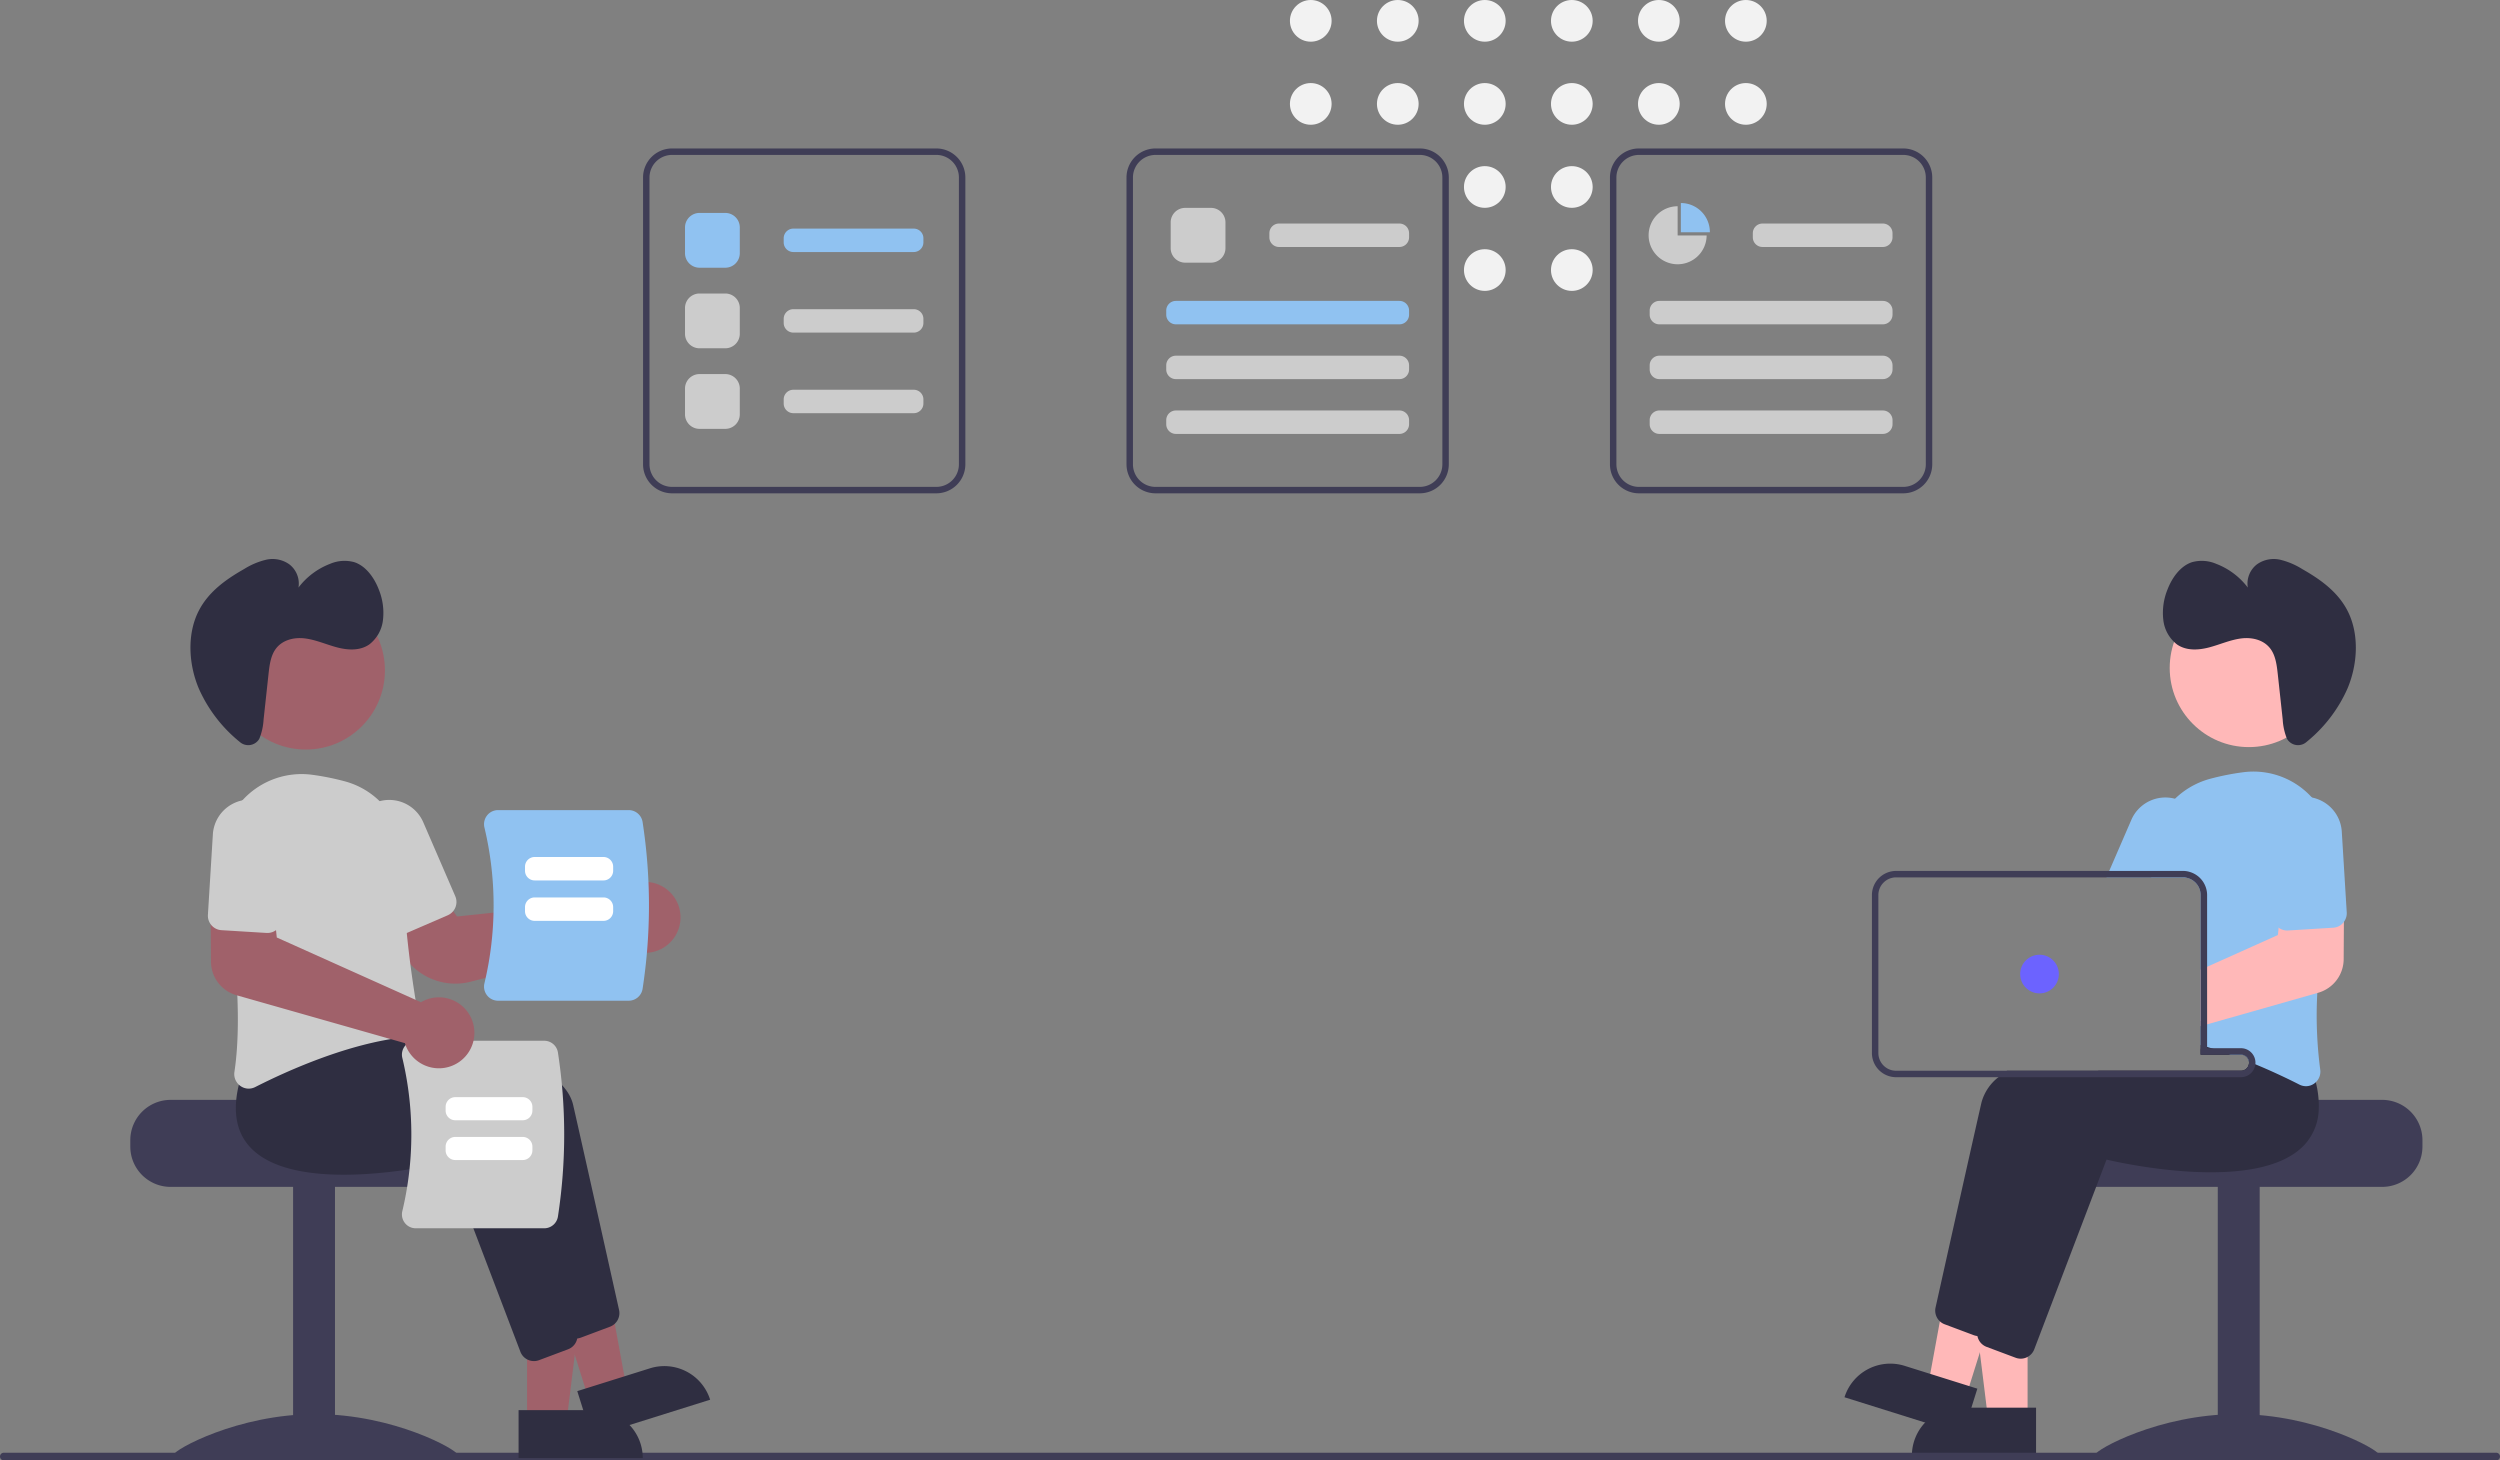<svg id="problems" xmlns="http://www.w3.org/2000/svg" width="616.47" height="360.112" viewBox="0 0 616.47 360.112">
  <rect x="0" y="0" width="616.47" height="360.112" fill="#808080" stroke="none"/>
  <circle id="Ellipse_80" data-name="Ellipse 80" cx="5.14" cy="5.14" r="5.14" transform="translate(318.079 0)" fill="#f2f2f2"/>
  <circle id="Ellipse_81" data-name="Ellipse 81" cx="5.14" cy="5.14" r="5.14" transform="translate(318.079 20.483)" fill="#f2f2f2"/>
  <circle id="Ellipse_82" data-name="Ellipse 82" cx="5.14" cy="5.14" r="5.14" transform="translate(339.538 0)" fill="#f2f2f2"/>
  <circle id="Ellipse_83" data-name="Ellipse 83" cx="5.14" cy="5.14" r="5.14" transform="translate(339.538 20.483)" fill="#f2f2f2"/>
  <circle id="Ellipse_84" data-name="Ellipse 84" cx="5.14" cy="5.14" r="5.14" transform="translate(360.996 0)" fill="#f2f2f2"/>
  <circle id="Ellipse_85" data-name="Ellipse 85" cx="5.14" cy="5.14" r="5.14" transform="translate(360.996 20.483)" fill="#f2f2f2"/>
  <circle id="Ellipse_86" data-name="Ellipse 86" cx="5.14" cy="5.14" r="5.14" transform="translate(360.996 40.967)" fill="#f2f2f2"/>
  <circle id="Ellipse_87" data-name="Ellipse 87" cx="5.14" cy="5.14" r="5.14" transform="translate(360.996 61.45)" fill="#f2f2f2"/>
  <circle id="Ellipse_88" data-name="Ellipse 88" cx="5.14" cy="5.14" r="5.14" transform="translate(382.454 0)" fill="#f2f2f2"/>
  <circle id="Ellipse_89" data-name="Ellipse 89" cx="5.14" cy="5.14" r="5.14" transform="translate(382.454 20.483)" fill="#f2f2f2"/>
  <circle id="Ellipse_90" data-name="Ellipse 90" cx="5.14" cy="5.14" r="5.14" transform="translate(382.454 40.967)" fill="#f2f2f2"/>
  <circle id="Ellipse_91" data-name="Ellipse 91" cx="5.14" cy="5.14" r="5.14" transform="translate(382.454 61.45)" fill="#f2f2f2"/>
  <circle id="Ellipse_92" data-name="Ellipse 92" cx="5.14" cy="5.14" r="5.14" transform="translate(403.913 0)" fill="#f2f2f2"/>
  <circle id="Ellipse_93" data-name="Ellipse 93" cx="5.14" cy="5.14" r="5.14" transform="translate(403.913 20.483)" fill="#f2f2f2"/>
  <circle id="Ellipse_94" data-name="Ellipse 94" cx="5.14" cy="5.14" r="5.14" transform="translate(425.371 0)" fill="#f2f2f2"/>
  <circle id="Ellipse_95" data-name="Ellipse 95" cx="5.14" cy="5.14" r="5.14" transform="translate(425.371 20.483)" fill="#f2f2f2"/>
  <path id="Path_235" data-name="Path 235" d="M924.162,564.7H886.007c0,1.1-39.324,1.987-39.324,1.987a10.216,10.216,0,0,0-1.677,1.589,9.863,9.863,0,0,0-2.305,6.358v1.59a9.938,9.938,0,0,0,9.934,9.934h71.528a9.943,9.943,0,0,0,9.934-9.934v-1.59A9.948,9.948,0,0,0,924.162,564.7Z" transform="translate(-336.75 -293.486)" fill="#3f3d56"/>
  <rect id="Rectangle_82" data-name="Rectangle 82" width="10.332" height="66.759" transform="translate(546.877 292.28)" fill="#3f3d56"/>
  <path id="Path_236" data-name="Path 236" d="M926.134,672.175c0,1.116-15.656.432-34.969.432s-34.969.685-34.969-.432,15.656-9.969,34.969-9.969S926.134,671.058,926.134,672.175Z" transform="translate(-339.52 -313.499)" fill="#3f3d56"/>
  <path id="Path_237" data-name="Path 237" d="M625.386,430.551h-9.744l-4.636-37.582h14.381Z" transform="translate(-125.408 -80.656)" fill="#ffb8b8"/>
  <path id="Path_238" data-name="Path 238" d="M605.027,436.753h18.791v11.831H593.2A11.831,11.831,0,0,1,605.027,436.753Z" transform="translate(-121.752 -89.642)" fill="#2f2e41"/>
  <path id="Path_239" data-name="Path 239" d="M607.561,423.042l-9.3-2.918,6.828-37.246,13.721,4.306Z" transform="translate(-122.792 -78.585)" fill="#ffb8b8"/>
  <path id="Path_240" data-name="Path 240" d="M11.831,0H30.622V11.831H0A11.831,11.831,0,0,1,11.831,0Z" transform="translate(458.374 333.258) rotate(17.423)" fill="#2f2e41"/>
  <path id="Path_241" data-name="Path 241" d="M890.643,552.938a30.107,30.107,0,0,0-1.208-5.579l-1.82-2.289-4.737-5.945-.206.008c-.35.016-1.8.1-4.053.27h-.024c-1.391.111-3.092.254-5.023.437-.509.056-1.041.1-1.589.159v8.3h9.934a1.99,1.99,0,0,1,1.971,1.733c.008.087.016.167.016.254a1.988,1.988,0,0,1-1.987,1.987h-57.7a22.557,22.557,0,0,0-2.114,1.589,11.827,11.827,0,0,0-4.172,6.247c-3.37,14.814-9.513,42.44-11.325,50.554a3.606,3.606,0,0,0,1.073,3.4,3.526,3.526,0,0,0,1.168.723l7.169,2.686a3.8,3.8,0,0,0,.914.215c.04,0,.071.008.111.008a2.078,2.078,0,0,0,.222.008,3.6,3.6,0,0,0,3.346-2.3l5.659-14.846,8.719-22.889,3.449-9.052c4,.938,37.536,8.361,48.766-3.6a12.767,12.767,0,0,0,2.575-4.061,16.533,16.533,0,0,0,.866-8.011Z" transform="translate(-329.325 -288.237)" fill="#2f2e41"/>
  <path id="Path_242" data-name="Path 242" d="M903.04,556.536c-.175-.707-.373-1.438-.6-2.178l-6.557-8.234-.206.008c-.414.024-2.376.127-5.389.374-3.417.286-8.194.747-13.559,1.47-.159.016-.326.04-.485.064-.525.072-1.057.143-1.59.223v1.47h9.934a1.99,1.99,0,0,1,1.971,1.733c.008.087.016.167.016.254a1.988,1.988,0,0,1-1.987,1.987H849.474c-1.534.5-3.012,1.025-4.427,1.589-7.423,2.941-12.978,6.8-14.115,11.81-.381,1.685-.8,3.537-1.248,5.508-1.653,7.328-3.664,16.3-5.484,24.455v.008c-.374,1.685-.747,3.322-1.1,4.912-1.518,6.835-2.805,12.629-3.489,15.672-.016.087-.031.167-.048.254v.016a3.709,3.709,0,0,0,.223,1.82l.008.008v.008a3.52,3.52,0,0,0,1.033,1.423,3.65,3.65,0,0,0,1.025.6l7.169,2.686a3.639,3.639,0,0,0,1.248.23,3.525,3.525,0,0,0,1.709-.437,3.577,3.577,0,0,0,1.637-1.868l15.434-40.5,2.392-6.286c4,.938,37.536,8.353,48.766-3.6a13.424,13.424,0,0,0,3.561-8.8A23.592,23.592,0,0,0,903.04,556.536Z" transform="translate(-331.994 -289.673)" fill="#2f2e41"/>
  <path id="Path_243" data-name="Path 243" d="M913.237,469.329c-.127-.151-.262-.3-.405-.445a19.449,19.449,0,0,0-16.666-5.873,63.073,63.073,0,0,0-7.876,1.55,19.854,19.854,0,0,0-8.885,4.983,19.4,19.4,0,0,0-5.889,14.465c.032,1.089.04,2.2.024,3.33,0,.525-.008,1.057-.016,1.59h7.836a4.228,4.228,0,0,1,1.009.119,4.38,4.38,0,0,1,3.362,4.252v36.972c.532.151,1.065.3,1.589.461.167.056.326.1.485.151.183.056.366.111.541.167q2.42.751,4.729,1.59h2.591a1.99,1.99,0,0,1,1.971,1.733c.541.215,1.065.429,1.581.644,1.836.763,3.576,1.526,5.174,2.265,2.154.985,4.069,1.923,5.675,2.742a3.646,3.646,0,0,0,1.629.4,3.5,3.5,0,0,0,2.066-.683,4.394,4.394,0,0,0,.357-.294,3.58,3.58,0,0,0,1.089-3.163,101.8,101.8,0,0,1-.715-18.836c.222-5.285.7-10.705,1.319-15.943.334-2.837.707-5.619,1.1-8.3.374-2.559.771-5.015,1.16-7.336A19.556,19.556,0,0,0,913.237,469.329Z" transform="translate(-343.073 -272.579)" fill="#90c2f1"/>
  <path id="Path_244" data-name="Path 244" d="M877.817,471.631a9.422,9.422,0,0,0-1.256-.437,9.138,9.138,0,0,0-10.761,5.19l-5.46,12.6-.683,1.59h18.859a4.226,4.226,0,0,1,1.009.119l.636-1.47,2.416-5.579A9.149,9.149,0,0,0,877.817,471.631Z" transform="translate(-340.23 -274.229)" fill="#90c2f1"/>
  <circle id="Ellipse_96" data-name="Ellipse 96" cx="19.52" cy="19.52" r="19.52" transform="translate(535.024 145.186)" fill="#ffb8b8"/>
  <path id="Path_245" data-name="Path 245" d="M920.065,501.016l-11.142.3-.811,7.828-.183,1.812-17.453,7.836-1.589.715v13.932l1.589-.453,5.023-1.431h.024l22.126-6.3.254-.072a8.646,8.646,0,0,0,6.247-8.226l.055-9.243.048-6.811Z" transform="translate(-346.229 -280.392)" fill="#ffb8b8"/>
  <path id="Path_246" data-name="Path 246" d="M927.96,479.349a9.141,9.141,0,1,0-18.247,1.121l1.216,19.837a3.566,3.566,0,0,0,1.454,2.655,3.525,3.525,0,0,0,2.337.691l8.52-.525,2.583-.159a3.485,3.485,0,0,0,2.464-1.2,2.5,2.5,0,0,0,.19-.238,3.552,3.552,0,0,0,.7-2.352Z" transform="translate(-350.5 -274.207)" fill="#90c2f1"/>
  <path id="Path_247" data-name="Path 247" d="M870.567,537.376h-1.025v-.1c-.525.072-1.057.143-1.59.223v1.47H875.3Q872.982,538.131,870.567,537.376Zm0,0h-1.025v-.1c-.525.072-1.057.143-1.59.223v1.47H875.3Q872.982,538.131,870.567,537.376Zm7.32,0h-8.345V499.626a5.969,5.969,0,0,0-4.316-5.722,5.6,5.6,0,0,0-1.645-.238H792.848a5.968,5.968,0,0,0-5.961,5.961v38.943a5.963,5.963,0,0,0,5.961,5.961h85.039a3.58,3.58,0,0,0,3.552-3.187,3.1,3.1,0,0,0,.024-.389,3.582,3.582,0,0,0-3.576-3.576Zm1.987,3.576a1.988,1.988,0,0,1-1.987,1.987H792.848a4.374,4.374,0,0,1-4.371-4.371V499.626a4.374,4.374,0,0,1,4.371-4.371h70.733a4.227,4.227,0,0,1,1.009.119,4.38,4.38,0,0,1,3.362,4.252v39.34h9.934a1.99,1.99,0,0,1,1.971,1.733C879.865,540.786,879.873,540.865,879.873,540.953Zm-9.307-3.576h-1.025v-.1c-.525.072-1.057.143-1.59.223v1.47H875.3Q872.982,538.131,870.567,537.376Z" transform="translate(-325.294 -278.906)" fill="#3f3d56"/>
  <circle id="Ellipse_97" data-name="Ellipse 97" cx="4.769" cy="4.769" r="4.769" transform="translate(498.149 235.424)" fill="#6c63ff"/>
  <path id="Path_249" data-name="Path 249" d="M207.033,676.067H821.61a.946.946,0,0,0,0-1.893H207.033a.946.946,0,1,0,0,1.893Z" transform="translate(-206.086 -315.955)" fill="#3f3d56"/>
  <path id="Path_250" data-name="Path 250" d="M246.516,574.636v1.59a9.943,9.943,0,0,0,9.934,9.934h71.528a9.938,9.938,0,0,0,9.934-9.934v-1.59a9.863,9.863,0,0,0-2.305-6.358,10.216,10.216,0,0,0-1.677-1.59s-39.324-.89-39.324-1.987H256.45A9.948,9.948,0,0,0,246.516,574.636Z" transform="translate(-214.384 -293.486)" fill="#3f3d56"/>
  <rect id="Rectangle_83" data-name="Rectangle 83" width="10.332" height="66.759" transform="translate(82.603 359.039) rotate(180)" fill="#3f3d56"/>
  <path id="Path_251" data-name="Path 251" d="M260.021,672.175c0,1.116,15.656.432,34.969.432s34.969.685,34.969-.432-15.656-9.969-34.969-9.969S260.021,671.058,260.021,672.175Z" transform="translate(-217.156 -313.499)" fill="#3f3d56"/>
  <path id="Path_252" data-name="Path 252" d="M163.53,431.312h9.744l4.635-37.582h-14.38Z" transform="translate(-33.564 -80.812)" fill="#a0616a"/>
  <path id="Path_253" data-name="Path 253" d="M0,0H30.623V11.831H11.831A11.831,11.831,0,0,1,0,0H0Z" transform="translate(158.499 359.548) rotate(179.997)" fill="#2f2e41"/>
  <path id="Path_254" data-name="Path 254" d="M179.762,423.8l9.3-2.918L182.23,383.64l-13.721,4.306Z" transform="translate(-34.586 -78.741)" fill="#a0616a"/>
  <path id="Path_255" data-name="Path 255" d="M0,0H30.623V11.831H11.831A11.831,11.831,0,0,1,0,0H0Z" transform="translate(175.11 345.153) rotate(162.577)" fill="#2f2e41"/>
  <path id="Path_256" data-name="Path 256" d="M362.43,616.157l-17.824-46.788c-4,.939-37.533,8.36-48.765-3.6-3.849-4.1-4.6-10.037-2.231-17.65l6.555-8.237.2.011c2.478.13,60.747,3.4,64.741,20.972,3.368,14.818,9.518,42.444,11.323,50.558a3.589,3.589,0,0,1-2.236,4.12l-7.168,2.688a3.547,3.547,0,0,1-1.249.227,3.587,3.587,0,0,1-3.349-2.3Z" transform="translate(-223.773 -288.392)" fill="#2f2e41"/>
  <path id="Path_257" data-name="Path 257" d="M349.43,623.157l-17.824-46.788c-4,.939-37.533,8.359-48.765-3.6-3.849-4.1-4.6-10.037-2.231-17.65l6.555-8.237.2.011c2.478.13,60.747,3.4,64.741,20.972,3.368,14.818,9.518,42.444,11.323,50.558a3.589,3.589,0,0,1-2.236,4.12l-7.168,2.688a3.546,3.546,0,0,1-1.249.227,3.586,3.586,0,0,1-3.349-2.3Z" transform="translate(-221.105 -289.829)" fill="#2f2e41"/>
  <path id="Path_258" data-name="Path 258" d="M342.534,522.159a15.256,15.256,0,0,1-13.1-7.448l-5.661-9.589,13.455-7.354,5.713,7.833,38.763-4.084a8.391,8.391,0,0,1,.635-.981h0a8.755,8.755,0,0,1,6.257-3.429,8.657,8.657,0,0,1,6.75,2.394,8.743,8.743,0,0,1-11.328,13.284,8.27,8.27,0,0,1-.654-.557L346.236,521.7A14.975,14.975,0,0,1,342.534,522.159Z" transform="translate(-230.241 -279.606)" fill="#a0616a"/>
  <path id="Path_259" data-name="Path 259" d="M279.458,540.5a3.582,3.582,0,0,1-1.445-3.456c2.211-14.578-.333-35.461-2.857-50.413a19.706,19.706,0,0,1,21.9-22.858,63.473,63.473,0,0,1,7.878,1.553h0A19.548,19.548,0,0,1,319.7,484.771c-.377,14.428,2.552,32.43,3.829,39.5a3.591,3.591,0,0,1-.663,2.79,3.491,3.491,0,0,1-2.46,1.391C306.258,529.9,291,536.8,283.158,540.784a3.577,3.577,0,0,1-1.629.4,3.52,3.52,0,0,1-2.071-.682Z" transform="translate(-220.205 -272.739)" fill="#ccc"/>
  <path id="Path_260" data-name="Path 260" d="M325.971,504.546a3.553,3.553,0,0,1-1.966-1.905l-7.893-18.234a9.139,9.139,0,0,1,16.775-7.261l7.893,18.234a3.581,3.581,0,0,1-1.861,4.7l-10.211,4.42a3.551,3.551,0,0,1-2.737.043Z" transform="translate(-228.514 -274.384)" fill="#ccc"/>
  <circle id="Ellipse_98" data-name="Ellipse 98" cx="19.52" cy="19.52" r="19.52" transform="translate(55.881 145.791)" fill="#a0616a"/>
  <path id="Path_261" data-name="Path 261" d="M281.819,441.7a3.159,3.159,0,0,1-4.522.26A35.307,35.307,0,0,1,267.226,428.8c-2.538-6.049-2.91-13.431-.021-19.1,2.441-4.793,6.824-7.844,11.2-10.337a18.275,18.275,0,0,1,5.442-2.3,7.148,7.148,0,0,1,5.686,1.118,6,6,0,0,1,2.287,5.744,17.766,17.766,0,0,1,7.79-5.847,9.032,9.032,0,0,1,6-.4c2.81.938,4.89,3.775,6.047,6.824a15.212,15.212,0,0,1,1,7.362,8.844,8.844,0,0,1-3.393,6.1c-2.292,1.581-5.245,1.421-7.91.721s-5.252-1.887-7.964-2.218-5.718.386-7.333,2.805c-1.138,1.7-1.406,3.947-1.638,6.086l-1.208,11.125a14.74,14.74,0,0,1-1.015,4.641A2.585,2.585,0,0,1,281.819,441.7Z" transform="translate(-218.215 -259.043)" fill="#2f2e41"/>
  <path id="Path_290" data-name="Path 290" d="M296.111,441.7a3.159,3.159,0,0,0,4.522.26A35.308,35.308,0,0,0,310.7,428.8c2.538-6.049,2.91-13.43.021-19.1-2.441-4.793-6.824-7.844-11.2-10.337a18.275,18.275,0,0,0-5.442-2.3,7.148,7.148,0,0,0-5.686,1.118,6,6,0,0,0-2.287,5.744,17.766,17.766,0,0,0-7.79-5.847,9.032,9.032,0,0,0-6-.4c-2.81.938-4.89,3.775-6.047,6.824a15.212,15.212,0,0,0-1,7.362,8.844,8.844,0,0,0,3.393,6.1c2.292,1.581,5.245,1.421,7.91.721s5.252-1.887,7.964-2.218,5.718.386,7.333,2.805c1.138,1.7,1.406,3.947,1.638,6.086l1.208,11.125a14.74,14.74,0,0,0,1.015,4.641A2.583,2.583,0,0,0,296.111,441.7Z" transform="translate(268.174 -259.043)" fill="#2f2e41"/>
  <path id="Path_262" data-name="Path 262" d="M365.891,592.6H334.2a3.375,3.375,0,0,1-2.667-1.292,3.432,3.432,0,0,1-.641-2.944,81.325,81.325,0,0,0,0-37.771,3.433,3.433,0,0,1,.642-2.944,3.375,3.375,0,0,1,2.667-1.292h31.689a3.42,3.42,0,0,1,3.367,2.866,133.127,133.127,0,0,1,0,40.513A3.419,3.419,0,0,1,365.891,592.6Z" transform="translate(-231.683 -289.72)" fill="#ccc"/>
  <path id="Path_263" data-name="Path 263" d="M344.352,567.172v-.931a2.387,2.387,0,0,1,2.384-2.384h16.629a2.387,2.387,0,0,1,2.384,2.384v.931a2.387,2.387,0,0,1-2.384,2.384H346.736A2.387,2.387,0,0,1,344.352,567.172Z" transform="translate(-234.465 -293.313)" fill="#fff"/>
  <path id="Path_264" data-name="Path 264" d="M344.352,579.517v-.932a2.387,2.387,0,0,1,2.384-2.384h16.629a2.387,2.387,0,0,1,2.384,2.384v.932a2.387,2.387,0,0,1-2.384,2.384H346.736a2.387,2.387,0,0,1-2.384-2.384Z" transform="translate(-234.465 -295.846)" fill="#fff"/>
  <path id="Path_265" data-name="Path 265" d="M357.02,520.485a3.49,3.49,0,0,1-.652-2.993,82.655,82.655,0,0,0,0-38.391,3.49,3.49,0,0,1,.653-2.993,3.431,3.431,0,0,1,2.71-1.313H391.94a3.475,3.475,0,0,1,3.423,2.913,135.3,135.3,0,0,1,0,41.178,3.475,3.475,0,0,1-3.423,2.913H359.731A3.431,3.431,0,0,1,357.02,520.485Z" transform="translate(-236.911 -275.033)" fill="#90c2f1"/>
  <path id="Path_266" data-name="Path 266" d="M388.333,495.124H371.366a2.387,2.387,0,0,1-2.384-2.384v-1.012a2.387,2.387,0,0,1,2.384-2.384h16.967a2.387,2.387,0,0,1,2.384,2.384v1.012A2.387,2.387,0,0,1,388.333,495.124Z" transform="translate(-239.52 -278.019)" fill="#fff"/>
  <path id="Path_267" data-name="Path 267" d="M388.333,507.671H371.366a2.387,2.387,0,0,1-2.384-2.384v-1.013a2.387,2.387,0,0,1,2.384-2.384h16.967a2.387,2.387,0,0,1,2.384,2.384v1.012A2.387,2.387,0,0,1,388.333,507.671Z" transform="translate(-239.52 -280.594)" fill="#fff"/>
  <path id="Path_268" data-name="Path 268" d="M324.826,543.484a8.757,8.757,0,0,1-5.193-4.894,8.149,8.149,0,0,1-.285-.81l-41.583-11.836a8.647,8.647,0,0,1-6.248-8.22l-.1-16.055,15.328.41,1,9.644L323.3,527.687a8.391,8.391,0,0,1,1.042-.528h0a8.75,8.75,0,1,1,.484,16.325Z" transform="translate(-219.495 -280.549)" fill="#a0616a"/>
  <path id="Path_269" data-name="Path 269" d="M271.484,502.533a3.553,3.553,0,0,1-.89-2.589l1.219-19.831a9.139,9.139,0,0,1,18.244,1.123l-1.219,19.831a3.581,3.581,0,0,1-3.789,3.35l-11.106-.683a3.551,3.551,0,0,1-2.46-1.2Z" transform="translate(-219.325 -274.364)" fill="#ccc"/>
  <path id="Path_270" data-name="Path 270" d="M477.93,354.547h-65.17a7.161,7.161,0,0,1-7.153-7.153V276.661a7.161,7.161,0,0,1,7.153-7.153h65.17a7.161,7.161,0,0,1,7.153,7.153v70.733A7.161,7.161,0,0,1,477.93,354.547ZM412.761,271.1a5.569,5.569,0,0,0-5.563,5.563v70.733a5.57,5.57,0,0,0,5.563,5.563h65.17a5.569,5.569,0,0,0,5.563-5.563V276.661a5.569,5.569,0,0,0-5.563-5.563Z" transform="translate(-247.038 -232.899)" fill="#3f3d56"/>
  <path id="Path_271" data-name="Path 271" d="M627.93,354.547h-65.17a7.161,7.161,0,0,1-7.153-7.153V276.661a7.161,7.161,0,0,1,7.153-7.153h65.17a7.161,7.161,0,0,1,7.153,7.153v70.733A7.161,7.161,0,0,1,627.93,354.547ZM562.761,271.1a5.569,5.569,0,0,0-5.563,5.563v70.733a5.569,5.569,0,0,0,5.563,5.563h65.17a5.57,5.57,0,0,0,5.563-5.563V276.661a5.569,5.569,0,0,0-5.563-5.563Z" transform="translate(-277.825 -232.899)" fill="#3f3d56"/>
  <path id="Path_272" data-name="Path 272" d="M428.557,303.019H422.2a3.58,3.58,0,0,1-3.576-3.576v-6.358a3.58,3.58,0,0,1,3.576-3.576h6.358a3.58,3.58,0,0,1,3.576,3.576v6.358A3.58,3.58,0,0,1,428.557,303.019Z" transform="translate(-249.709 -237.003)" fill="#90c2f1"/>
  <path id="Path_273" data-name="Path 273" d="M428.557,328.019H422.2a3.58,3.58,0,0,1-3.576-3.576v-6.358a3.58,3.58,0,0,1,3.576-3.576h6.358a3.58,3.58,0,0,1,3.576,3.576v6.358A3.58,3.58,0,0,1,428.557,328.019Z" transform="translate(-249.709 -242.135)" fill="#ccc"/>
  <path id="Path_274" data-name="Path 274" d="M481.311,300.152H451.628a2.387,2.387,0,0,1-2.384-2.384v-1.012a2.387,2.387,0,0,1,2.384-2.384h29.684a2.387,2.387,0,0,1,2.384,2.384v1.012a2.387,2.387,0,0,1-2.385,2.384Z" transform="translate(-255.994 -238.002)" fill="#90c2f1"/>
  <path id="Path_275" data-name="Path 275" d="M579.247,301.45h-6.358a3.58,3.58,0,0,1-3.576-3.576v-6.358a3.58,3.58,0,0,1,3.576-3.576h6.358a3.58,3.58,0,0,1,3.576,3.576v6.358A3.58,3.58,0,0,1,579.247,301.45Z" transform="translate(-280.638 -236.681)" fill="#ccc"/>
  <path id="Path_276" data-name="Path 276" d="M632,298.583H602.318a2.387,2.387,0,0,1-2.384-2.384v-1.012a2.387,2.387,0,0,1,2.384-2.384H632a2.387,2.387,0,0,1,2.384,2.384V296.2A2.387,2.387,0,0,1,632,298.583Z" transform="translate(-286.922 -237.68)" fill="#ccc"/>
  <path id="Path_277" data-name="Path 277" d="M625.434,322.583H570.318a2.387,2.387,0,0,1-2.384-2.384v-1.012a2.387,2.387,0,0,1,2.384-2.384h55.116a2.387,2.387,0,0,1,2.384,2.384V320.2a2.387,2.387,0,0,1-2.385,2.384Z" transform="translate(-280.355 -242.605)" fill="#90c2f1"/>
  <path id="Path_278" data-name="Path 278" d="M625.434,339.583H570.318a2.387,2.387,0,0,1-2.384-2.384v-1.012a2.387,2.387,0,0,1,2.384-2.384h55.116a2.387,2.387,0,0,1,2.384,2.384V337.2a2.387,2.387,0,0,1-2.385,2.384Z" transform="translate(-280.355 -246.095)" fill="#ccc"/>
  <path id="Path_279" data-name="Path 279" d="M625.434,356.583H570.318a2.387,2.387,0,0,1-2.384-2.384v-1.012a2.387,2.387,0,0,1,2.384-2.384h55.116a2.387,2.387,0,0,1,2.384,2.384V354.2a2.387,2.387,0,0,1-2.385,2.384Z" transform="translate(-280.355 -249.584)" fill="#ccc"/>
  <path id="Path_280" data-name="Path 280" d="M777.93,354.547h-65.17a7.161,7.161,0,0,1-7.153-7.153V276.661a7.161,7.161,0,0,1,7.153-7.153h65.17a7.161,7.161,0,0,1,7.153,7.153v70.733A7.161,7.161,0,0,1,777.93,354.547ZM712.761,271.1a5.57,5.57,0,0,0-5.563,5.563v70.733a5.57,5.57,0,0,0,5.563,5.563h65.17a5.57,5.57,0,0,0,5.563-5.563V276.661a5.569,5.569,0,0,0-5.563-5.563Z" transform="translate(-308.612 -232.899)" fill="#3f3d56"/>
  <path id="Path_281" data-name="Path 281" d="M782,298.583H752.318a2.387,2.387,0,0,1-2.384-2.384v-1.012a2.387,2.387,0,0,1,2.384-2.384H782a2.387,2.387,0,0,1,2.384,2.384V296.2A2.387,2.387,0,0,1,782,298.583Z" transform="translate(-317.71 -237.68)" fill="#ccc"/>
  <path id="Path_282" data-name="Path 282" d="M775.434,322.583H720.318a2.387,2.387,0,0,1-2.384-2.384v-1.012a2.387,2.387,0,0,1,2.384-2.384h55.116a2.387,2.387,0,0,1,2.384,2.384V320.2A2.387,2.387,0,0,1,775.434,322.583Z" transform="translate(-311.142 -242.605)" fill="#ccc"/>
  <path id="Path_283" data-name="Path 283" d="M775.434,339.583H720.318a2.387,2.387,0,0,1-2.384-2.384v-1.012a2.387,2.387,0,0,1,2.384-2.384h55.116a2.387,2.387,0,0,1,2.384,2.384V337.2A2.387,2.387,0,0,1,775.434,339.583Z" transform="translate(-311.142 -246.095)" fill="#ccc"/>
  <path id="Path_284" data-name="Path 284" d="M775.434,356.583H720.318a2.387,2.387,0,0,1-2.384-2.384v-1.012a2.387,2.387,0,0,1,2.384-2.384h55.116a2.387,2.387,0,0,1,2.384,2.384V354.2A2.387,2.387,0,0,1,775.434,356.583Z" transform="translate(-311.142 -249.584)" fill="#ccc"/>
  <path id="Path_285" data-name="Path 285" d="M481.311,325.152H451.628a2.387,2.387,0,0,1-2.384-2.384v-1.012a2.387,2.387,0,0,1,2.384-2.384h29.684a2.387,2.387,0,0,1,2.384,2.384v1.012a2.387,2.387,0,0,1-2.385,2.384Z" transform="translate(-255.994 -243.133)" fill="#ccc"/>
  <path id="Path_286" data-name="Path 286" d="M428.557,353.019H422.2a3.58,3.58,0,0,1-3.576-3.576v-6.358a3.58,3.58,0,0,1,3.576-3.576h6.358a3.58,3.58,0,0,1,3.576,3.576v6.358a3.58,3.58,0,0,1-3.576,3.576Z" transform="translate(-249.709 -247.266)" fill="#ccc"/>
  <path id="Path_287" data-name="Path 287" d="M481.311,350.152H451.628a2.387,2.387,0,0,1-2.384-2.384v-1.012a2.387,2.387,0,0,1,2.384-2.384h29.684a2.387,2.387,0,0,1,2.384,2.384v1.012A2.387,2.387,0,0,1,481.311,350.152Z" transform="translate(-255.994 -248.264)" fill="#ccc"/>
  <path id="Path_288" data-name="Path 288" d="M734.758,293.647c0-.018,0-.036,0-.054a7.153,7.153,0,0,0-7.153-7.153v7.207Z" transform="translate(-313.127 -236.374)" fill="#90c2f1"/>
  <path id="Path_289" data-name="Path 289" d="M724.76,294.647v-7.208a7.153,7.153,0,1,0,7.15,7.207Z" transform="translate(-311.074 -236.579)" fill="#ccc"/>
</svg>
